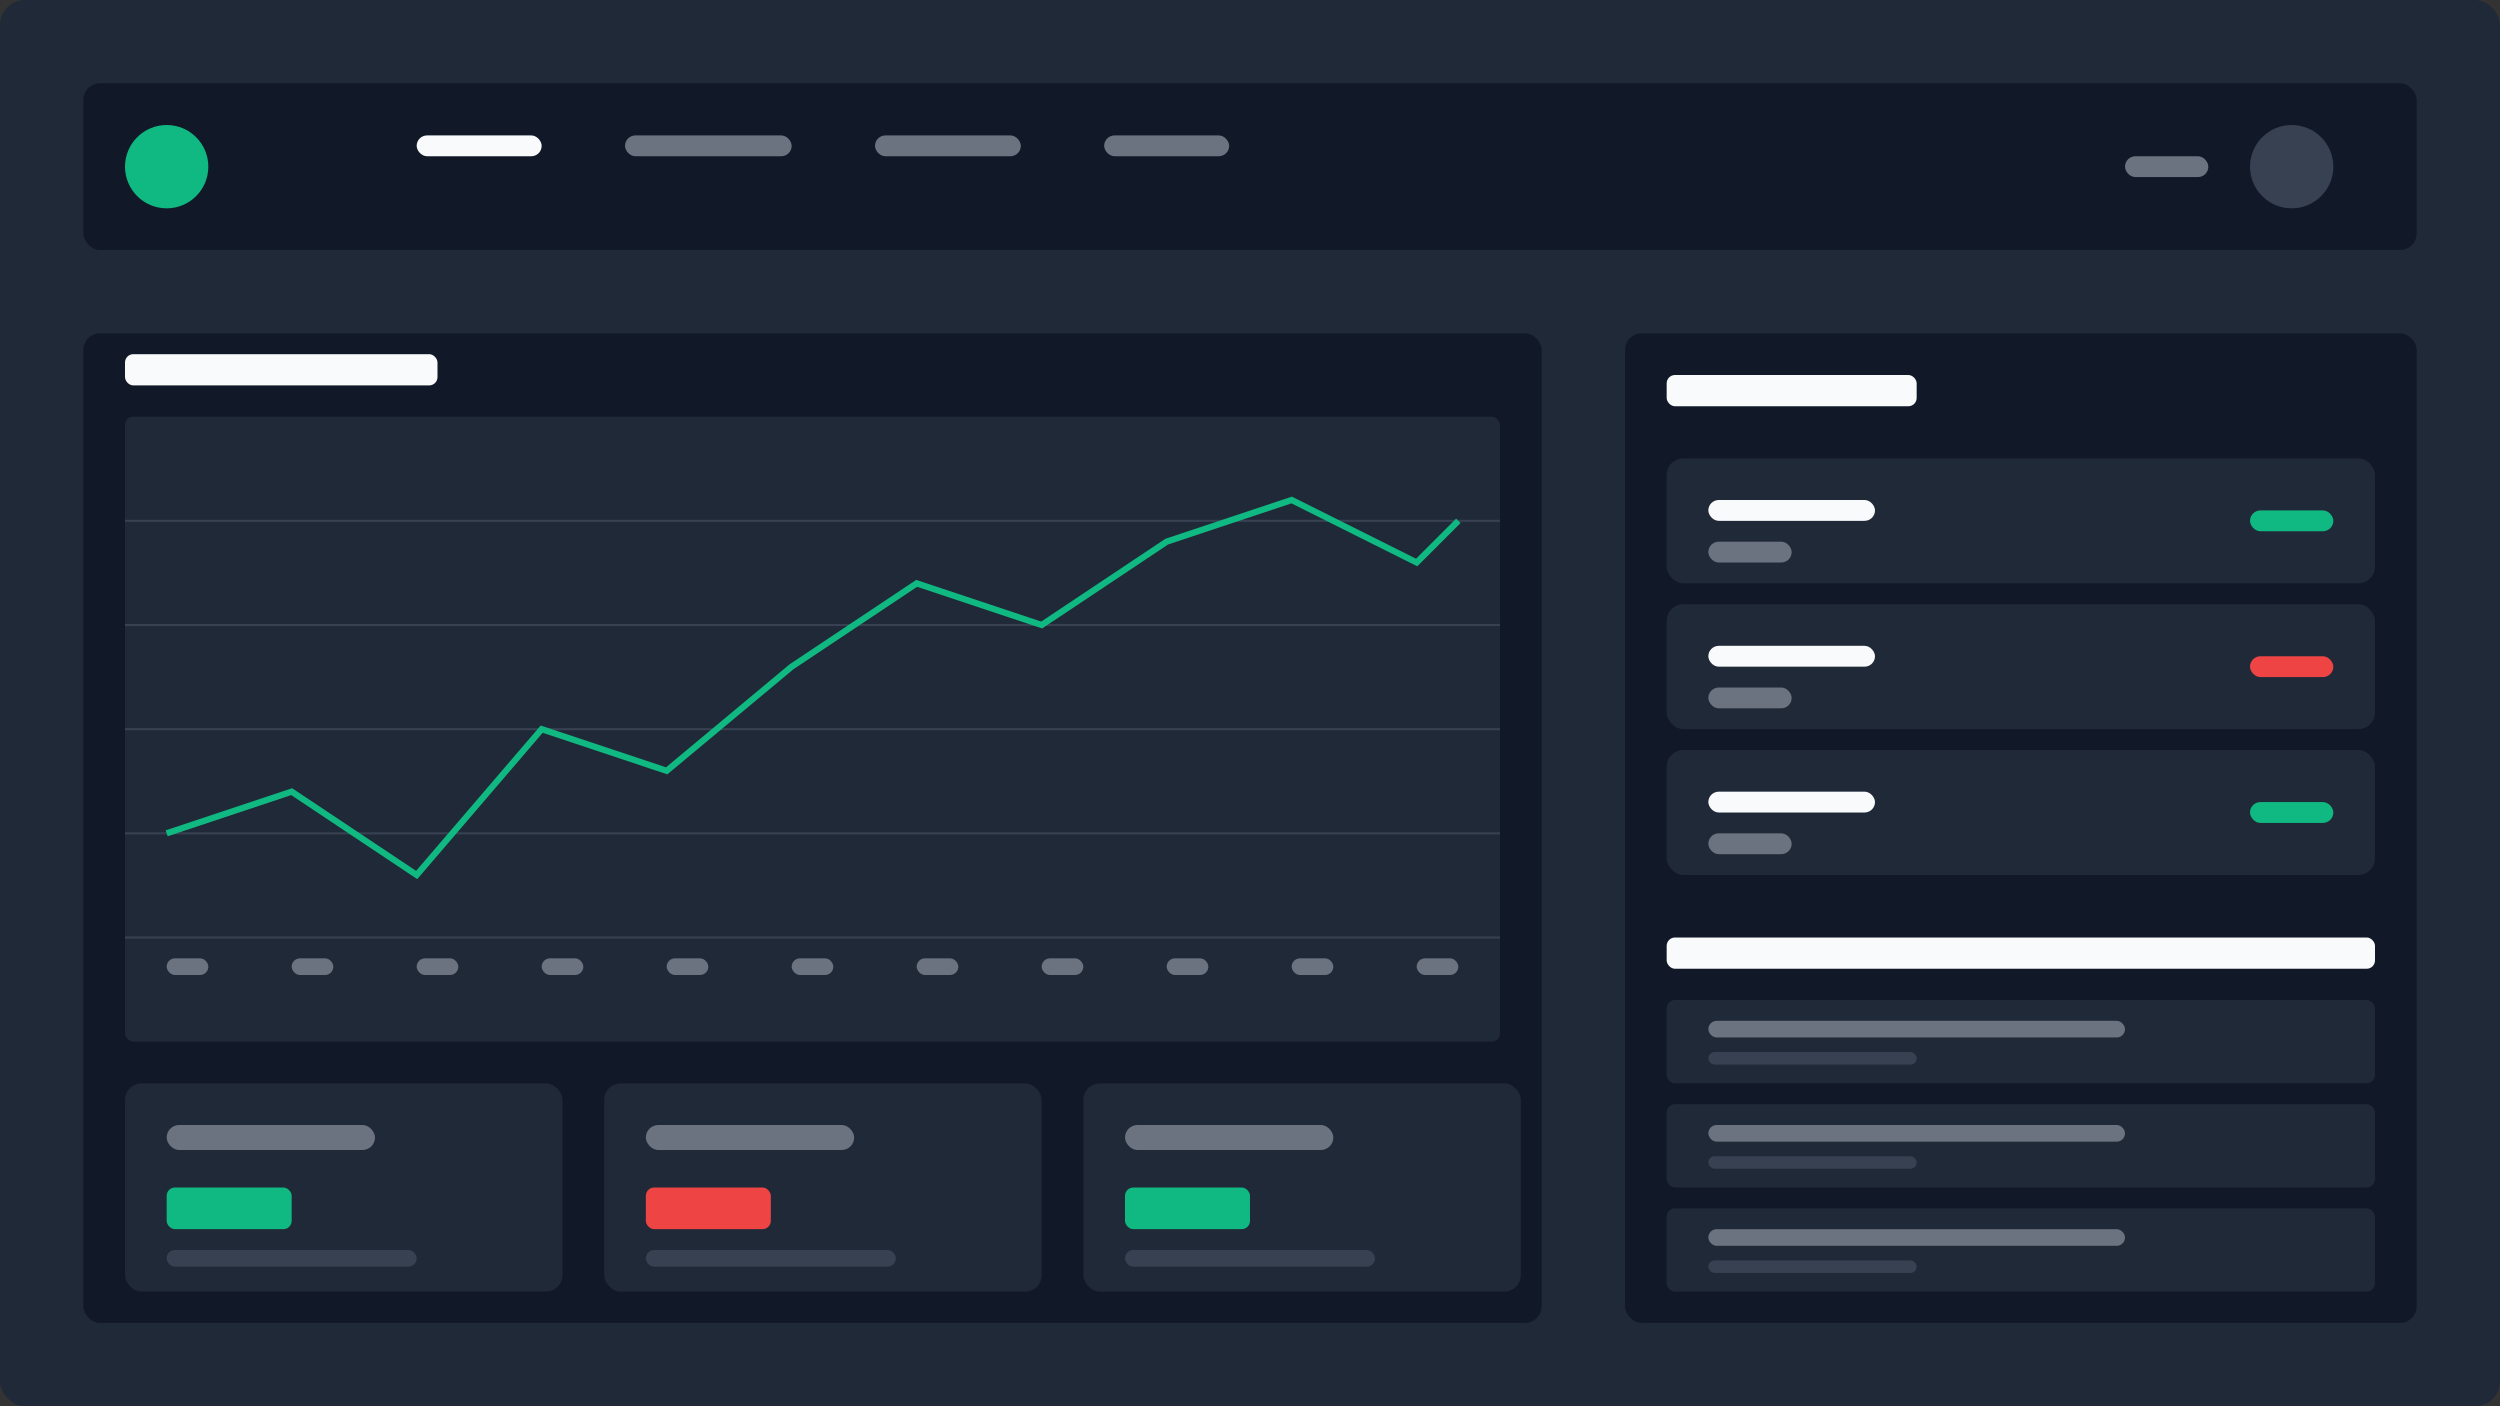 <svg width="1200" height="675" viewBox="0 0 1200 675" fill="none" xmlns="http://www.w3.org/2000/svg">
  <rect x="0" y="0" width="1200" height="675" fill="#333333" stroke="none"/>
  <!-- Background -->
  <rect width="1200" height="675" rx="12" fill="#1F2937"/>
  
  <!-- Dashboard Header -->
  <rect x="40" y="40" width="1120" height="80" rx="8" fill="#111827"/>
  <circle cx="80" cy="80" r="20" fill="#10B981"/>
  
  <!-- Navigation -->
  <rect x="200" y="65" width="60" height="10" rx="5" fill="#F9FAFB"/>
  <rect x="300" y="65" width="80" height="10" rx="5" fill="#6B7280"/>
  <rect x="420" y="65" width="70" height="10" rx="5" fill="#6B7280"/>
  <rect x="530" y="65" width="60" height="10" rx="5" fill="#6B7280"/>
  
  <!-- User Menu -->
  <circle cx="1100" cy="80" r="20" fill="#374151"/>
  <rect x="1020" y="75" width="40" height="10" rx="5" fill="#6B7280"/>
  
  <!-- Main Content -->
  <rect x="40" y="160" width="700" height="475" rx="8" fill="#111827"/>
  
  <!-- Chart -->
  <rect x="60" y="200" width="660" height="300" rx="4" fill="#1F2937"/>
  
  <!-- Chart Title -->
  <rect x="60" y="170" width="150" height="15" rx="4" fill="#F9FAFB"/>
  
  <!-- Chart Lines -->
  <path d="M60 450 L720 450" stroke="#374151" stroke-width="1"/>
  <path d="M60 400 L720 400" stroke="#374151" stroke-width="1"/>
  <path d="M60 350 L720 350" stroke="#374151" stroke-width="1"/>
  <path d="M60 300 L720 300" stroke="#374151" stroke-width="1"/>
  <path d="M60 250 L720 250" stroke="#374151" stroke-width="1"/>
  
  <!-- Chart Data -->
  <path d="M80 400 L140 380 L200 420 L260 350 L320 370 L380 320 L440 280 L500 300 L560 260 L620 240 L680 270 L700 250" stroke="#10B981" stroke-width="3" fill="none"/>
  
  <!-- Chart Labels -->
  <rect x="80" y="460" width="20" height="8" rx="4" fill="#6B7280"/>
  <rect x="140" y="460" width="20" height="8" rx="4" fill="#6B7280"/>
  <rect x="200" y="460" width="20" height="8" rx="4" fill="#6B7280"/>
  <rect x="260" y="460" width="20" height="8" rx="4" fill="#6B7280"/>
  <rect x="320" y="460" width="20" height="8" rx="4" fill="#6B7280"/>
  <rect x="380" y="460" width="20" height="8" rx="4" fill="#6B7280"/>
  <rect x="440" y="460" width="20" height="8" rx="4" fill="#6B7280"/>
  <rect x="500" y="460" width="20" height="8" rx="4" fill="#6B7280"/>
  <rect x="560" y="460" width="20" height="8" rx="4" fill="#6B7280"/>
  <rect x="620" y="460" width="20" height="8" rx="4" fill="#6B7280"/>
  <rect x="680" y="460" width="20" height="8" rx="4" fill="#6B7280"/>
  
  <!-- Stats Cards -->
  <rect x="60" y="520" width="210" height="100" rx="8" fill="#1F2937"/>
  <rect x="80" y="540" width="100" height="12" rx="6" fill="#6B7280"/>
  <rect x="80" y="570" width="60" height="20" rx="4" fill="#10B981"/>
  <rect x="80" y="600" width="120" height="8" rx="4" fill="#374151"/>
  
  <rect x="290" y="520" width="210" height="100" rx="8" fill="#1F2937"/>
  <rect x="310" y="540" width="100" height="12" rx="6" fill="#6B7280"/>
  <rect x="310" y="570" width="60" height="20" rx="4" fill="#EF4444"/>
  <rect x="310" y="600" width="120" height="8" rx="4" fill="#374151"/>
  
  <rect x="520" y="520" width="210" height="100" rx="8" fill="#1F2937"/>
  <rect x="540" y="540" width="100" height="12" rx="6" fill="#6B7280"/>
  <rect x="540" y="570" width="60" height="20" rx="4" fill="#10B981"/>
  <rect x="540" y="600" width="120" height="8" rx="4" fill="#374151"/>
  
  <!-- Sidebar -->
  <rect x="780" y="160" width="380" height="475" rx="8" fill="#111827"/>
  
  <!-- Sidebar Title -->
  <rect x="800" y="180" width="120" height="15" rx="4" fill="#F9FAFB"/>
  
  <!-- Watchlist -->
  <rect x="800" y="220" width="340" height="60" rx="8" fill="#1F2937"/>
  <rect x="820" y="240" width="80" height="10" rx="5" fill="#F9FAFB"/>
  <rect x="820" y="260" width="40" height="10" rx="5" fill="#6B7280"/>
  <rect x="1080" y="245" width="40" height="10" rx="5" fill="#10B981"/>
  
  <rect x="800" y="290" width="340" height="60" rx="8" fill="#1F2937"/>
  <rect x="820" y="310" width="80" height="10" rx="5" fill="#F9FAFB"/>
  <rect x="820" y="330" width="40" height="10" rx="5" fill="#6B7280"/>
  <rect x="1080" y="315" width="40" height="10" rx="5" fill="#EF4444"/>
  
  <rect x="800" y="360" width="340" height="60" rx="8" fill="#1F2937"/>
  <rect x="820" y="380" width="80" height="10" rx="5" fill="#F9FAFB"/>
  <rect x="820" y="400" width="40" height="10" rx="5" fill="#6B7280"/>
  <rect x="1080" y="385" width="40" height="10" rx="5" fill="#10B981"/>
  
  <!-- News Feed -->
  <rect x="800" y="450" width="340" height="15" rx="4" fill="#F9FAFB"/>
  
  <rect x="800" y="480" width="340" height="40" rx="4" fill="#1F2937"/>
  <rect x="820" y="490" width="200" height="8" rx="4" fill="#6B7280"/>
  <rect x="820" y="505" width="100" height="6" rx="3" fill="#374151"/>
  
  <rect x="800" y="530" width="340" height="40" rx="4" fill="#1F2937"/>
  <rect x="820" y="540" width="200" height="8" rx="4" fill="#6B7280"/>
  <rect x="820" y="555" width="100" height="6" rx="3" fill="#374151"/>
  
  <rect x="800" y="580" width="340" height="40" rx="4" fill="#1F2937"/>
  <rect x="820" y="590" width="200" height="8" rx="4" fill="#6B7280"/>
  <rect x="820" y="605" width="100" height="6" rx="3" fill="#374151"/>
</svg>